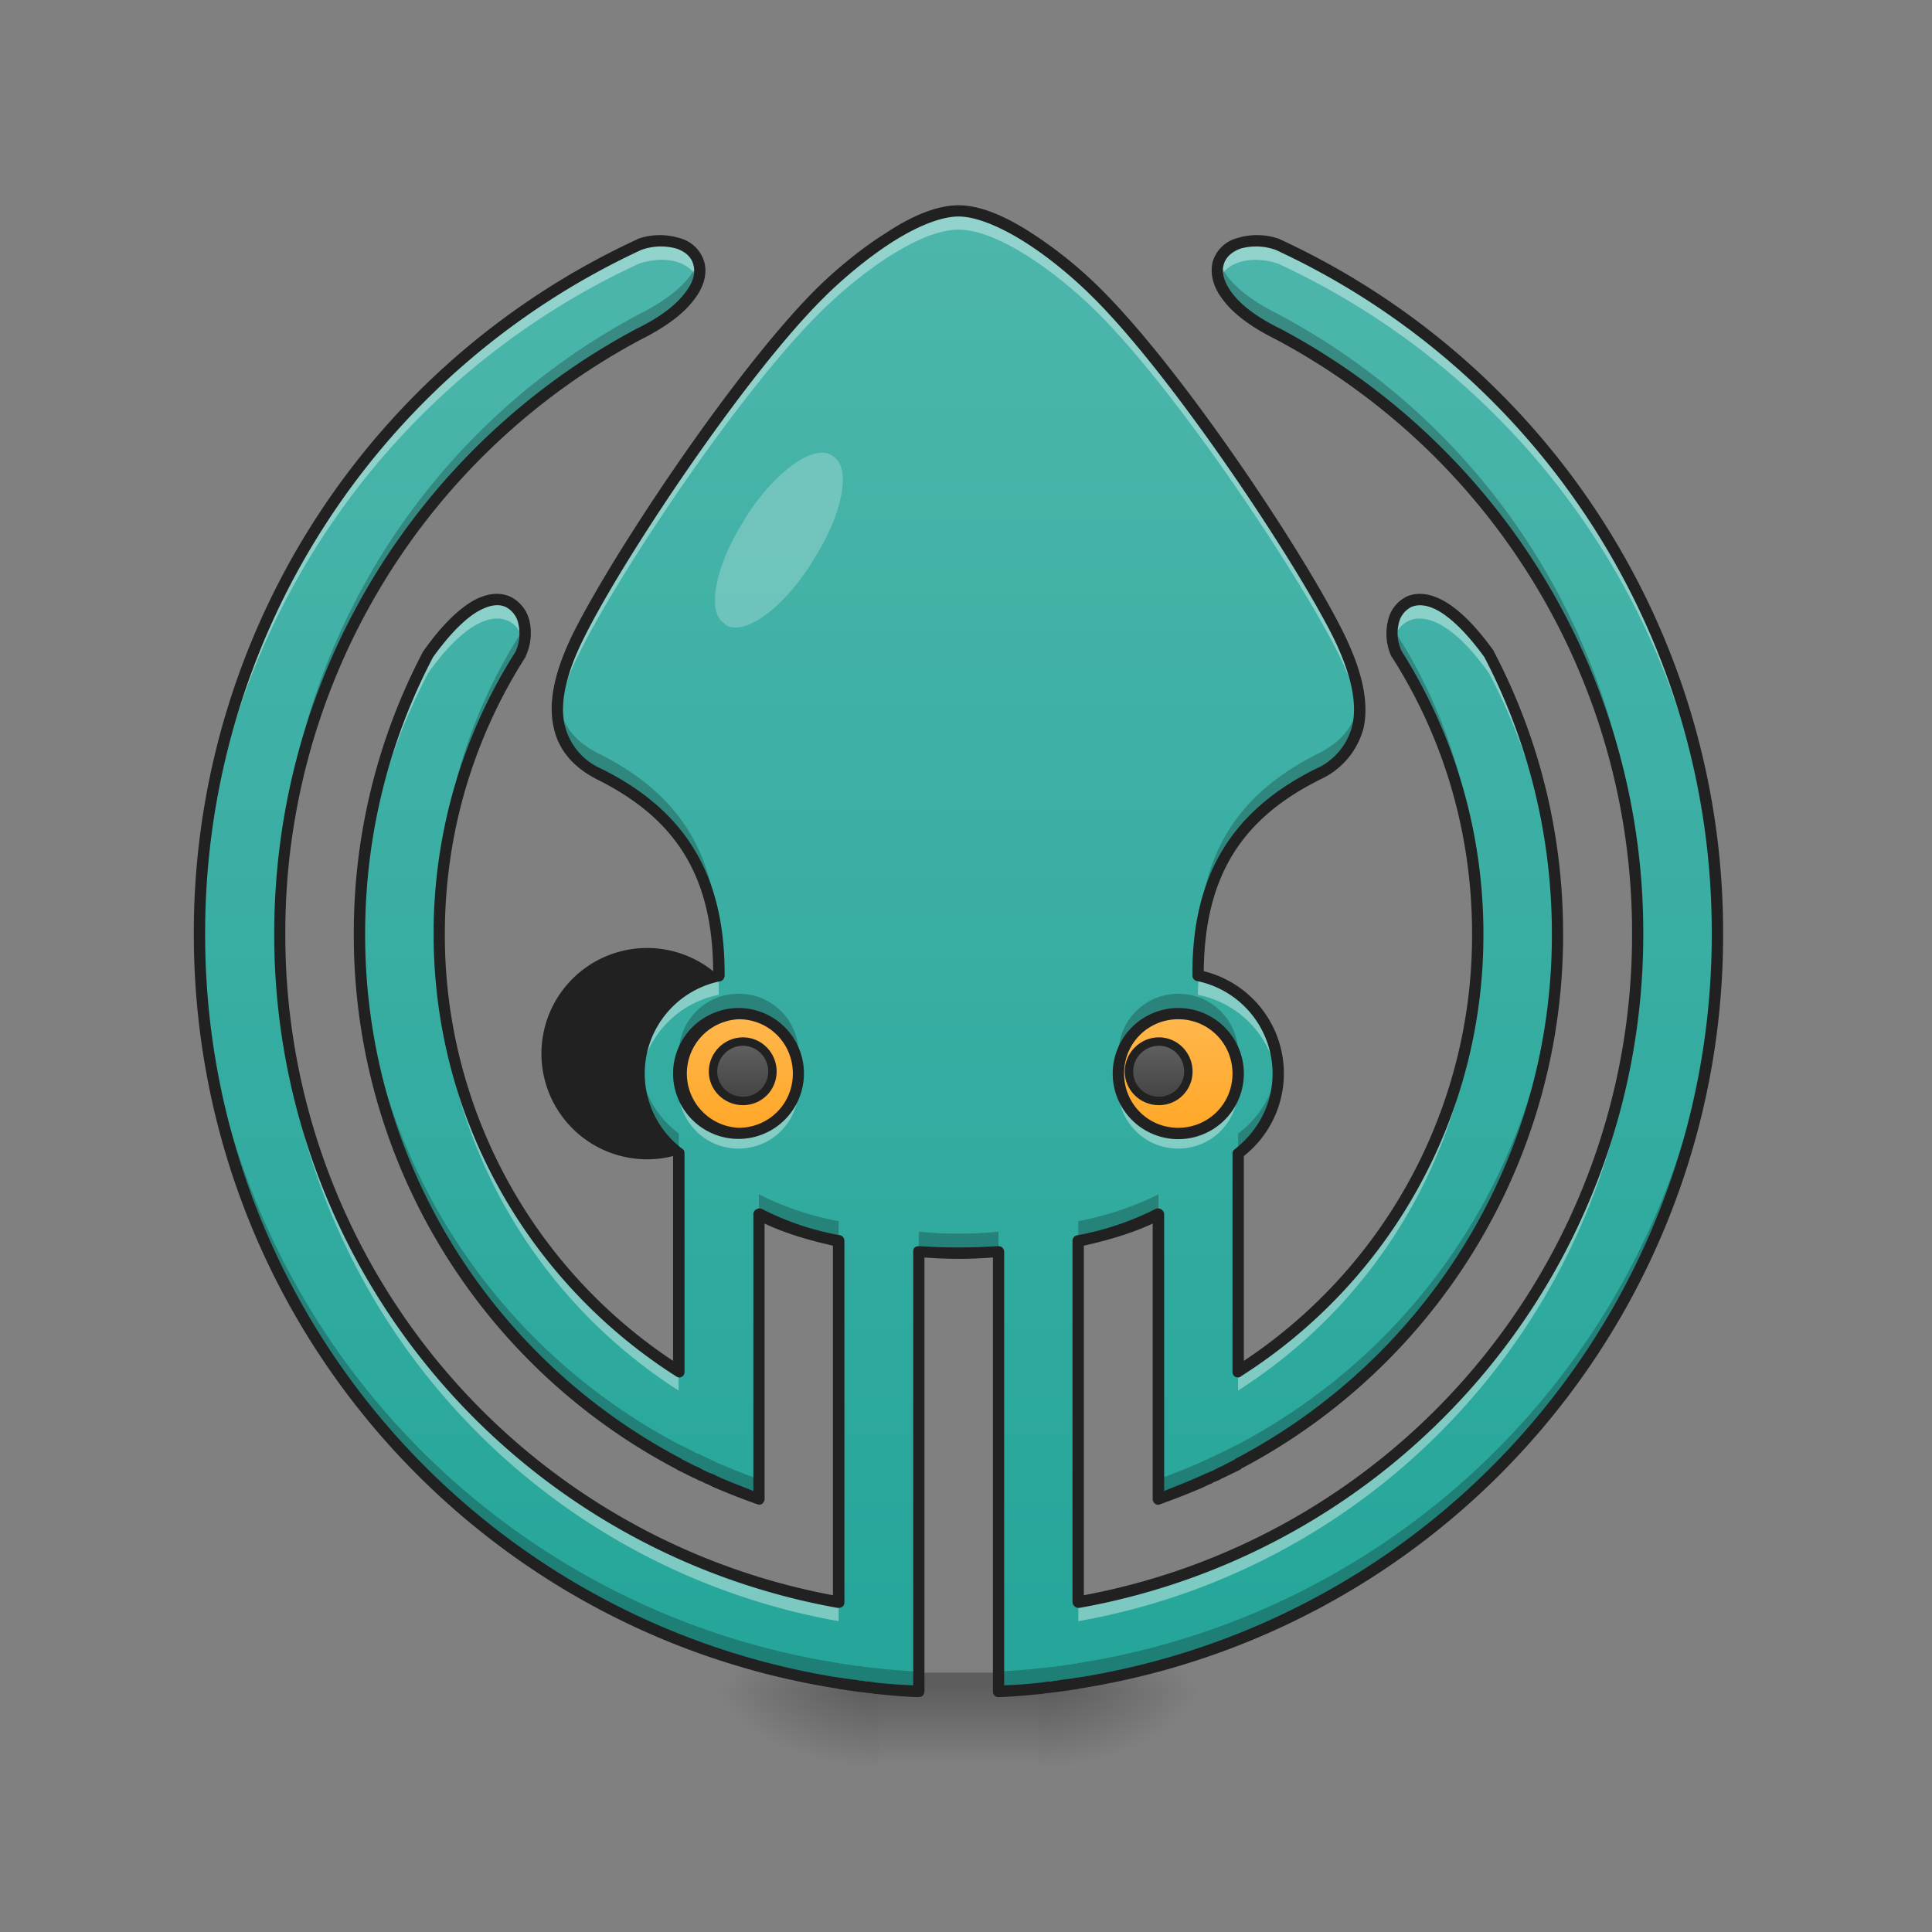 <svg height="16pt" viewBox="0 0 16 16" width="16pt" xmlns="http://www.w3.org/2000/svg" xmlns:xlink="http://www.w3.org/1999/xlink"><rect x="0" y="0" width="16" height="16" fill="#808080" stroke="none"/><linearGradient id="a"><stop offset="0" stop-opacity=".314"/><stop offset=".222" stop-opacity=".275"/><stop offset="1" stop-opacity="0"/></linearGradient><radialGradient id="b" cx="450.909" cy="189.579" gradientTransform="matrix(0 -.039 -.07 0 21.765 31.798)" gradientUnits="userSpaceOnUse" r="21.167" xlink:href="#a"/><radialGradient id="c" cx="450.909" cy="189.579" gradientTransform="matrix(0 .039 .07 0 -5.889 -3.764)" gradientUnits="userSpaceOnUse" r="21.167" xlink:href="#a"/><radialGradient id="d" cx="450.909" cy="189.579" gradientTransform="matrix(0 -.039 .07 0 -5.889 31.798)" gradientUnits="userSpaceOnUse" r="21.167" xlink:href="#a"/><radialGradient id="e" cx="450.909" cy="189.579" gradientTransform="matrix(0 .039 -.07 0 21.765 -3.764)" gradientUnits="userSpaceOnUse" r="21.167" xlink:href="#a"/><linearGradient id="f" gradientTransform="matrix(.007 0 0 .031 6.233 6.72)" gradientUnits="userSpaceOnUse" x1="255.323" x2="255.323" y1="233.5" y2="254.667"><stop offset="0" stop-opacity=".275"/><stop offset="1" stop-opacity="0"/></linearGradient><linearGradient id="g"><stop offset="0" stop-color="#ffb74d"/><stop offset="1" stop-color="#ffa726"/></linearGradient><linearGradient id="h" gradientUnits="userSpaceOnUse" x1="9.757" x2="9.757" xlink:href="#g" y1="8.394" y2="9.387"/><linearGradient id="i" gradientTransform="matrix(.008 0 -0 .008 0 0)" gradientUnits="userSpaceOnUse" x1="960" x2="960" y1="1695.118" y2="215.118"><stop offset="0" stop-color="#26a69a"/><stop offset="1" stop-color="#4db6ac"/></linearGradient><linearGradient id="j" gradientUnits="userSpaceOnUse" x1="6.119" x2="6.119" xlink:href="#g" y1="8.394" y2="9.387"/><linearGradient id="k"><stop offset="0" stop-color="#616161"/><stop offset="1" stop-color="#424242"/></linearGradient><linearGradient id="l" gradientUnits="userSpaceOnUse" x1="309.563" x2="309.563" xlink:href="#k" y1="61.522" y2="77.397"/><linearGradient id="m" gradientUnits="userSpaceOnUse" x1="198.438" x2="198.438" xlink:href="#k" y1="61.522" y2="77.397"/><path d="m8.602 14.016h1.32v-.66h-1.32zm0 0" fill="url(#b)"/><path d="m7.277 14.016h-1.324v.664h1.324zm0 0" fill="url(#c)"/><path d="m7.277 14.016h-1.324v-.66h1.324zm0 0" fill="url(#d)"/><path d="m8.602 14.016h1.32v.664h-1.32zm0 0" fill="url(#e)"/><path d="m7.277 13.852h1.325v.828h-1.325zm0 0" fill="url(#f)"/><path d="m9.758 8.395a.497.497 0 1 1 -.002.993.497.497 0 0 1 .002-.993zm0 0" fill="url(#h)"/><path d="m9.758 8.395a.497.497 0 1 1 -.002.993.497.497 0 0 1 .002-.993zm0 0" fill="url(#h)"/><path d="m7.938 1.746c-.329 0-.825.363-1.157.695-.664.66-1.656 2.149-1.984 2.809-.332.664-.168.992.164 1.16.66.328.992.828.992 1.652v.016a.826.826 0 0 0 -.66.813c0 .27.129.511.328.66v1.808a4.293 4.293 0 0 1 -1.984-3.625c0-.855.246-1.648.672-2.316.156-.332-.176-.828-.762 0a4.957 4.957 0 0 0 -.57 2.316c0 1.91 1.07 3.563 2.644 4.391l.024.012c.011.008.027.011.039.02.011.003.02.011.03.015h.005l.043.023c.011.008.027.012.039.02.015.008.031.015.047.02.011.007.023.011.035.015l.047.023c.117.051.234.098.355.141v-2.36c.18.098.414.173.66.223v2.993a5.613 5.613 0 0 1 -4.629-5.536 5.613 5.613 0 0 1 2.977-4.968c.824-.407.496-.903 0-.739a6.275 6.275 0 0 0 -3.64 5.707c0 3.141 2.284 5.73 5.292 6.207h.016c.016.004.031.004.05.008.009 0 .016.004.028.004.016.004.035.004.055.008.008 0 .015.004.023.004.016 0 .035.004.051.004.012.004.02.004.031.004.012.004.028.004.043.007.121.012.242.024.367.028v-3.64a4.952 4.952 0 0 0 .66 0v3.64a5.68 5.68 0 0 0 .364-.028c.015-.003.031-.003.047-.007.008 0 .02 0 .027-.004.02 0 .035-.004.055-.004.008 0 .015-.004.023-.004.016-.004.035-.004.055-.008.008 0 .015-.004.027-.004.016-.004.031-.004.051-.008h.012a6.274 6.274 0 0 0 5.293-6.207 6.272 6.272 0 0 0 -3.637-5.707c-.496-.164-.828.332 0 .739a5.613 5.613 0 0 1 2.976 4.968 5.613 5.613 0 0 1 -4.632 5.536v-2.993c.246-.05.48-.125.664-.222v2.36c.117-.044.238-.09.351-.142l.051-.023c.012-.004.024-.008.031-.016.02-.004.036-.011.051-.02.012-.007.024-.01.035-.019l.047-.023h.004l.027-.016c.016-.008.028-.011.04-.02l.023-.011a4.949 4.949 0 0 0 2.644-4.39c0-.84-.203-1.626-.566-2.317-.59-.828-.922-.332-.766 0a4.29 4.29 0 0 1 .672 2.316c0 1.528-.789 2.864-1.984 3.625v-1.808a.827.827 0 0 0 -.332-1.473v-.015c0-.825.332-1.325.992-1.653.332-.168.496-.496.168-1.16-.332-.66-1.324-2.148-1.984-2.809-.332-.332-.828-.695-1.16-.695zm-1.82 6.649c.277 0 .495.222.495.496a.497.497 0 1 1 -.496-.496zm3.64 0a.497.497 0 1 1 -.002.993.497.497 0 0 1 .002-.993zm0 0" fill="url(#i)"/><path d="m6.117 8.395c.278 0 .496.222.496.496a.497.497 0 1 1 -.496-.496zm0 0" fill="url(#j)"/><path d="m7.938 1.746c-.329 0-.825.363-1.157.695-.664.66-1.656 2.149-1.984 2.809-.149.293-.195.523-.176.7.012-.15.07-.329.176-.54.328-.664 1.32-2.152 1.984-2.812.332-.332.828-.696 1.157-.696.332 0 .828.364 1.16.696.66.66 1.652 2.148 1.984 2.812.105.211.16.39.176.54.02-.177-.031-.407-.176-.7-.332-.66-1.324-2.148-1.984-2.809-.332-.332-.828-.695-1.16-.695zm-2.45.25a.521.521 0 0 0 -.195.031 6.275 6.275 0 0 0 -3.64 5.707c0 .024 0 .051.003.079a6.258 6.258 0 0 1 3.637-5.63c.238-.078.437-.003.488.137.059-.183-.078-.324-.293-.324zm4.899 0c-.211 0-.352.14-.293.324.05-.14.254-.215.492-.136a6.272 6.272 0 0 1 3.637 5.629v-.079a6.272 6.272 0 0 0 -3.637-5.707.53.53 0 0 0 -.2-.03zm-6.267 2.969c-.14 0-.336.117-.574.453a4.957 4.957 0 0 0 -.57 2.316v.075a4.986 4.986 0 0 1 .57-2.235c.445-.625.742-.492.793-.25.035-.176-.047-.36-.219-.36zm7.637 0c-.172 0-.258.183-.223.36.05-.243.352-.376.797.25.352.667.555 1.425.566 2.234v-.075c0-.84-.203-1.625-.566-2.316-.242-.336-.437-.453-.574-.453zm.48 2.844a4.291 4.291 0 0 1 -1.984 3.55v.157a4.284 4.284 0 0 0 1.984-3.625zm-8.597 0c-.004.027-.004.054-.004.082 0 1.527.793 2.863 1.984 3.625v-.157a4.288 4.288 0 0 1 -1.98-3.55zm-1.325.003v.079a5.61 5.61 0 0 0 4.63 5.535v-.156a5.608 5.608 0 0 1 -4.63-5.457zm11.246 0a5.615 5.615 0 0 1 -4.631 5.458v.156a5.61 5.61 0 0 0 4.633-5.535v-.079zm-7.613.27a.82.82 0 0 0 -.652.887.818.818 0 0 1 .656-.73v-.02c0-.047 0-.094-.004-.137zm3.977 0c0 .043-.004.09-.004.137v.02c.355.07.625.363.66.73 0-.028.004-.051.004-.078a.819.819 0 0 0 -.66-.809zm-4.297.887c-.004.027-.008.05-.008.078a.497.497 0 0 0 .992 0c0-.027 0-.05-.004-.078a.496.496 0 0 1 -.98 0zm3.637 0c-.004.027-.004.05-.004.078a.497.497 0 0 0 .992 0c0-.027-.004-.05-.008-.078a.496.496 0 0 1 -.98 0zm0 0" fill="#fff" fill-opacity=".392"/><path d="m5.781 2.16c-.043.137-.191.293-.488.442a5.607 5.607 0 0 0 -2.977 4.964v.082a5.604 5.604 0 0 1 2.977-4.882c.434-.215.547-.45.488-.606zm4.313 0c-.059.156.058.39.492.606a5.6 5.6 0 0 1 2.973 4.882c.004-.027.004-.054.004-.082a5.607 5.607 0 0 0 -2.977-4.964c-.3-.149-.445-.305-.492-.442zm-5.754 3.004a.323.323 0 0 1 -.031.086 4.3 4.3 0 0 0 -.672 2.316c0 .028.004.055.004.082.015-.82.257-1.585.668-2.23a.415.415 0 0 0 .03-.254zm7.195 0a.415.415 0 0 0 .031.254 4.3 4.3 0 0 1 .672 2.23v-.082a4.3 4.3 0 0 0 -.672-2.316c-.011-.027-.023-.055-.03-.086zm-6.914.625c-.035.316.113.508.34.621.621.309.95.766.988 1.504h.004v-.016c0-.828-.332-1.324-.992-1.656-.184-.09-.316-.23-.34-.453zm6.637 0c-.028.223-.16.363-.344.453-.66.332-.992.828-.992 1.656v.016h.004c.039-.738.367-1.195.988-1.504.227-.113.375-.305.344-.62zm1.64 1.86a4.957 4.957 0 0 1 -2.644 4.312l-.024.012c-.011.004-.023.011-.039.02-.007.003-.02.007-.027.015h-.004l-.047.023c-.011.004-.023.012-.035.016a.636.636 0 0 1 -.05.023c-.008.004-.02.012-.032.016l-.05.023c-.114.051-.235.098-.352.141v.164c.117-.043.238-.09.351-.14l.051-.024c.012-.004.024-.008.031-.016.02-.004.036-.011.051-.02.012-.007.024-.01.035-.019l.047-.023h.004l.027-.016c.016-.008.028-.011.04-.02l.023-.011a4.949 4.949 0 0 0 2.644-4.39v-.087zm-9.921 0v.085c0 1.91 1.07 3.563 2.644 4.391l.024.012c.011.008.027.011.039.02.011.003.02.011.03.015h.005l.043.023c.011.008.027.012.039.02.015.008.031.015.047.02.011.007.023.011.035.015l.047.023c.117.051.234.098.355.141v-.164a5.6 5.6 0 0 1 -.355-.14l-.047-.024c-.012-.004-.024-.012-.035-.016l-.047-.023-.04-.016-.042-.023h-.004a.117.117 0 0 0 -.031-.016.182.182 0 0 0 -.04-.02l-.023-.011a4.96 4.96 0 0 1 -2.644-4.313zm-1.32.003c-.005.024-.005.055-.005.082 0 3.141 2.285 5.73 5.293 6.207h.016c.016.004.031.004.05.008.009 0 .016.004.028.004.016.004.035.004.055.008.008 0 .015.004.023.004.016 0 .035.004.051.004.012.004.02.004.031.004.012.004.028.004.043.007.121.012.242.024.367.028v-.164a5.579 5.579 0 0 1 -.367-.031c-.015 0-.031-.004-.043-.004-.011 0-.02-.004-.031-.004a.229.229 0 0 1 -.05-.008h-.024c-.02-.004-.04-.008-.055-.008-.012-.004-.02-.004-.027-.004-.02-.004-.035-.008-.051-.008l-.016-.004a6.264 6.264 0 0 1 -5.289-6.12zm12.566 0a6.267 6.267 0 0 1 -5.293 6.121c-.004 0-.008.004-.012.004a.198.198 0 0 0 -.05.008c-.013 0-.02 0-.028.004a.23.23 0 0 0 -.055.008h-.023c-.02.004-.035.008-.055.008-.008 0-.02.004-.027.004-.016 0-.032.004-.047.004a5.694 5.694 0 0 1 -.363.03v.165a5.68 5.68 0 0 0 .363-.028c.015-.003.031-.003.047-.007.008 0 .02 0 .027-.004.02 0 .035-.004.055-.004.008 0 .015-.004.023-.004.016-.004.035-.004.055-.008.008 0 .015-.004.027-.004.016-.004.031-.004.051-.008h.012a6.274 6.274 0 0 0 5.293-6.207zm-8.106.578a.494.494 0 0 0 -.488.579.492.492 0 0 1 .488-.414c.25 0 .453.175.492.414.004-.028.004-.055.004-.082a.492.492 0 0 0 -.496-.497zm3.64 0a.494.494 0 0 0 -.487.579.492.492 0 0 1 .488-.414c.246 0 .449.175.488.414.004-.028.008-.055.008-.082a.494.494 0 0 0 -.496-.497zm.825.579a.819.819 0 0 1 -.328.578v.164c.2-.149.332-.39.332-.66 0-.028-.004-.055-.004-.082zm-5.285 0c-.004.027-.004.054-.004.082 0 .27.129.511.328.66v-.164a.815.815 0 0 1 -.324-.578zm.988 1.082v.164c.18.097.414.172.66.222v-.164a2.47 2.47 0 0 1 -.66-.222zm3.309 0a2.549 2.549 0 0 1 -.664.222v.164c.246-.05.48-.125.664-.222zm-1.985.308v.168a4.952 4.952 0 0 0 .66 0v-.167a3.354 3.354 0 0 1 -.66 0zm0 0" fill-opacity=".235"/><path d="m309.595 61.474c4.375 0 7.875 3.624 7.875 7.999 0 4.374-3.5 7.874-7.875 7.874-4.374 0-7.999-3.5-7.999-7.874 0-4.375 3.625-8 8-8zm0 0" fill="url(#l)" stroke="#212121" stroke-linecap="round" stroke-linejoin="round" stroke-width="2.25" transform="matrix(.031 0 0 .031 0 6.72)"/><path d="m7.938 1.7c-.184 0-.395.093-.602.23-.211.133-.422.308-.59.476-.668.672-1.656 2.156-1.992 2.824-.168.336-.215.594-.168.797.043.2.18.336.355.426.645.32.961.79.965 1.59a.875.875 0 1 0 -.332 1.531v1.696a4.23 4.23 0 0 1 -1.89-3.536c0-.847.246-1.632.668-2.293v-.003a.458.458 0 0 0 .035-.286.298.298 0 0 0 -.16-.21c-.086-.04-.196-.032-.317.038-.117.07-.254.2-.402.41l-.004.005a5.008 5.008 0 0 0 -.574 2.34 4.992 4.992 0 0 0 2.668 4.43l.004.003a.085.085 0 0 1 .02.012c.015.004.026.011.042.02.008.003.02.007.027.015h.004l.047.023c.012.004.024.012.035.016l.004.004a.239.239 0 0 1 .047.02c.012.007.024.011.035.015l.047.023c.117.051.238.098.36.141a.042.042 0 0 0 .043-.004c.011-.012.019-.023.019-.039v-2.281c.164.078.36.137.566.183v2.895a5.557 5.557 0 0 1 -4.535-5.477 5.56 5.56 0 0 1 2.95-4.925c.21-.106.351-.215.433-.325.086-.109.113-.222.086-.316a.287.287 0 0 0 -.2-.195.556.556 0 0 0 -.355.007c0 .004-.004.004-.004.004a6.323 6.323 0 0 0 -3.668 5.75c0 3.164 2.301 5.774 5.329 6.25h.003a.03.03 0 0 0 .016.004c.016.004.035.004.05.008.009 0 .02.004.028.004.02.004.035.004.055.008a.05.05 0 0 1 .023.004c.02 0 .036.004.055.004.008.004.02.004.027.004.016.003.032.003.047.007.121.012.242.024.367.028a.063.063 0 0 0 .036-.012.058.058 0 0 0 .015-.035v-3.594a3.607 3.607 0 0 0 .567 0v3.594c0 .012.004.027.015.035.008.008.02.012.032.012.125-.004.246-.016.37-.028.012-.004.028-.004.044-.007.011 0 .02 0 .03-.004.016 0 .036-.004.052-.004.007-.004.015-.004.023-.004.02-.004.04-.004.055-.008.011 0 .02-.004.027-.004.02-.004.035-.004.055-.008.004 0 .008 0 .011-.004h.004a6.314 6.314 0 0 0 5.329-6.25 6.32 6.32 0 0 0 -3.665-5.75c-.003 0-.003 0-.007-.004a.556.556 0 0 0 -.356-.007.287.287 0 0 0 -.199.195c-.023.094 0 .207.086.316.082.11.223.22.434.325a5.564 5.564 0 0 1 2.953 4.925 5.56 5.56 0 0 1 -4.54 5.477v-2.895c.208-.046.403-.105.57-.183v2.281c0 .016.005.027.02.04a.042.042 0 0 0 .043.003 5.6 5.6 0 0 0 .356-.14l.05-.024c.012-.004.024-.008.032-.016l.05-.02c.012-.007.024-.015.036-.019l.047-.023h.004a.117.117 0 0 1 .03-.016 255.909 255.909 0 0 1 .063-.031v-.004a4.992 4.992 0 0 0 2.668-4.43c0-.847-.207-1.64-.574-2.34v-.003c-.152-.211-.285-.34-.406-.41s-.23-.079-.317-.04a.293.293 0 0 0 -.156.211.456.456 0 0 0 .031.285l.004.004c.422.66.664 1.446.664 2.293a4.23 4.23 0 0 1 -1.89 3.536v-1.696a.872.872 0 0 0 -.332-1.531c.008-.8.324-1.27.969-1.59a.649.649 0 0 0 .355-.426c.043-.203-.004-.46-.172-.797-.332-.668-1.32-2.152-1.992-2.824a3.506 3.506 0 0 0 -.586-.476c-.211-.137-.422-.23-.605-.23zm0 .093c.148 0 .351.086.554.215s.406.3.57.465c.653.652 1.649 2.148 1.977 2.8.16.325.2.563.16.735a.53.53 0 0 1 -.304.36c-.672.335-1.02.855-1.02 1.694v.016c0 .024.016.043.04.047a.783.783 0 0 1 .624.766c0 .257-.125.48-.312.625a.047.047 0 0 0 -.02.035v1.808c0 .02.008.036.023.043.016.008.036.008.047-.004a4.327 4.327 0 0 0 2.008-3.664c0-.863-.25-1.664-.676-2.34a.342.342 0 0 1 -.027-.222.2.2 0 0 1 .105-.145c.055-.023.13-.023.231.035.102.06.23.18.375.38.355.683.559 1.46.559 2.292a4.897 4.897 0 0 1 -2.622 4.348c-.007.008-.011.008-.02.012a.182.182 0 0 1 -.038.02.117.117 0 0 1 -.031.015s0 .004-.004.004c-.016.008-.028.015-.043.02-.012.007-.024.011-.035.019-.016.008-.036.015-.051.023l-.031.012a.636.636 0 0 1 -.051.023c-.094.043-.192.079-.285.118v-2.293c0-.016-.012-.032-.024-.04-.015-.007-.031-.011-.047-.003a2.384 2.384 0 0 1 -.648.218.046.046 0 0 0 -.04.047v2.993c0 .011.009.027.02.035.008.008.024.011.036.011a5.663 5.663 0 0 0 4.671-5.582 5.665 5.665 0 0 0 -3.004-5.011c-.203-.098-.332-.203-.402-.297s-.086-.172-.07-.23c.015-.063.066-.11.14-.137a.477.477 0 0 1 .293.011 6.224 6.224 0 0 1 3.61 5.664 6.225 6.225 0 0 1 -5.254 6.16h-.012a.229.229 0 0 1 -.05.008c-.008.004-.02.004-.028.004-.02.004-.035.004-.055.008-.007 0-.015.004-.023.004a.229.229 0 0 0 -.05.008h-.032c-.012.004-.027.004-.043.008-.106.011-.207.02-.313.023v-3.59a.05.05 0 0 0 -.015-.035c-.008-.008-.024-.012-.035-.012a4.951 4.951 0 0 1 -.657 0 .063.063 0 0 0 -.035.012c-.008.008-.011.02-.011.035v3.59a4.308 4.308 0 0 1 -.317-.023c-.012-.004-.027-.004-.043-.008h-.027c-.02-.004-.035-.008-.055-.008-.008 0-.016-.004-.023-.004-.016-.004-.035-.004-.055-.008-.008 0-.016 0-.027-.004a.196.196 0 0 1 -.047-.007h-.012a6.225 6.225 0 0 1 -5.258-6.16 6.23 6.23 0 0 1 3.611-5.665.477.477 0 0 1 .293-.011c.078.027.125.074.14.136.016.059.004.137-.07.23-.07.095-.2.2-.402.298-1.79.953-3 2.836-3 5.011a5.66 5.66 0 0 0 4.667 5.582.066.066 0 0 0 .04-.011c.011-.008.015-.024.015-.035v-2.993c0-.023-.015-.043-.035-.047a2.295 2.295 0 0 1 -.648-.218.05.05 0 0 0 -.047.004.043.043 0 0 0 -.024.039v2.293c-.097-.04-.195-.075-.289-.118l-.047-.023-.035-.012-.047-.023c-.011-.008-.023-.012-.035-.02-.015-.007-.031-.011-.047-.02l-.004-.003c-.007-.004-.02-.008-.03-.016-.013-.004-.024-.011-.04-.02-.004-.003-.012-.003-.016-.007-.003 0-.003 0-.003-.004a4.897 4.897 0 0 1 -2.622-4.348c0-.832.204-1.609.563-2.293.144-.199.27-.32.371-.378.106-.06.18-.06.23-.036a.2.2 0 0 1 .106.145.367.367 0 0 1 -.023.223 4.342 4.342 0 0 0 -.68 2.34c0 1.542.8 2.894 2.008 3.663a.042.042 0 0 0 .047.004c.015-.007.023-.023.023-.043v-1.808c0-.012-.004-.028-.016-.035a.78.78 0 0 1 .313-1.39c.02-.005.035-.024.035-.048v-.015c0-.84-.344-1.36-1.02-1.696a.53.53 0 0 1 -.304-.36c-.04-.171 0-.41.164-.734.324-.652 1.32-2.148 1.973-2.8.164-.164.37-.336.57-.465.203-.13.406-.215.554-.215zm-1.82 6.555a.544.544 0 0 0 -.544.543.542.542 0 1 0 .543-.543zm3.64 0a.542.542 0 1 0 0 1.086.542.542 0 1 0 0-1.086zm-3.64.093c.25 0 .448.2.448.45s-.199.449-.449.449a.45.45 0 0 1 0-.899zm3.64 0c.25 0 .449.2.449.45s-.2.449-.45.449-.448-.2-.448-.45.199-.449.449-.449zm-3.945 3.727h.003zm.011.004.004.004s-.004 0-.004-.004zm-.047.082h.004zm.008.004" fill="#212121"/><path d="m6.16 4.313.02-.036c.242-.375.558-.601.707-.507l.015.011c.149.094.078.477-.164.852l-.02.035c-.238.375-.554.602-.706.508l-.012-.012c-.152-.094-.078-.476.16-.851zm0 0" fill="#fff" fill-opacity=".235"/><path d="m198.481 61.474c4.375 0 7.874 3.624 7.874 7.999 0 4.374-3.5 7.874-7.874 7.874-4.375 0-8-3.5-8-7.874 0-4.375 3.625-8 8-8zm0 0" fill="url(#m)" stroke="#212121" stroke-linecap="round" stroke-linejoin="round" stroke-width="2.25" transform="matrix(.031 0 0 .031 0 6.72)"/></svg>